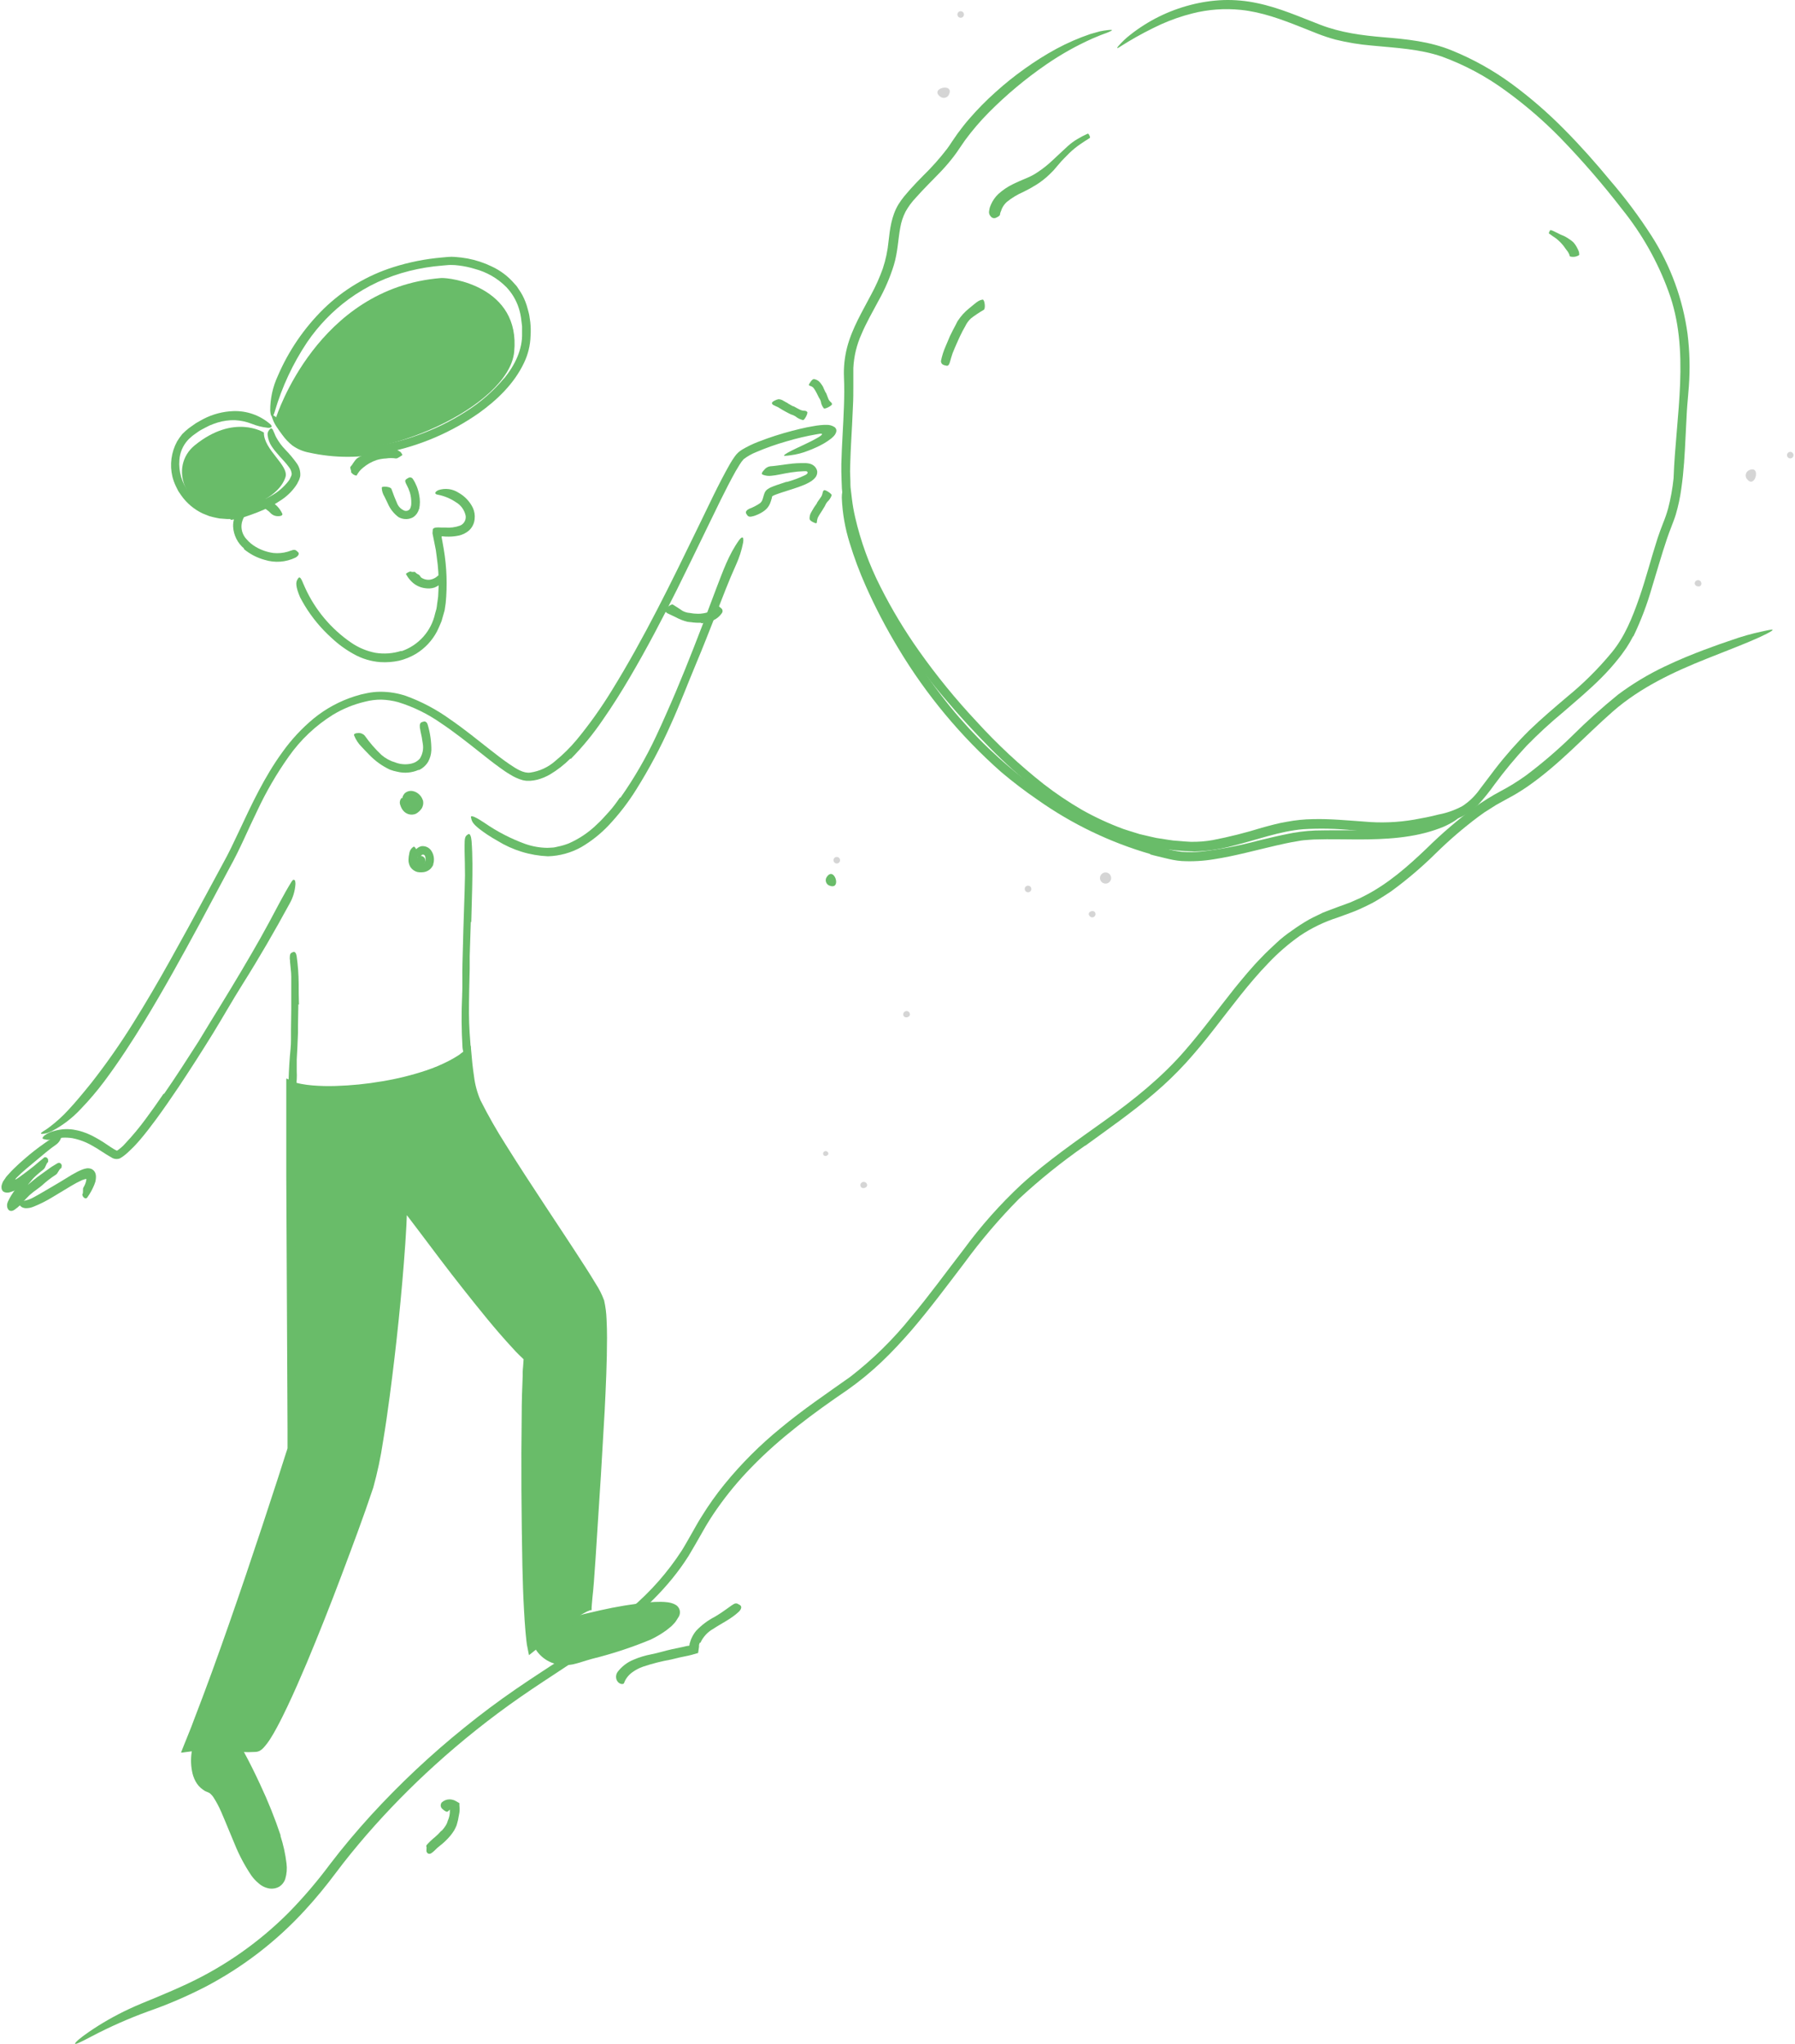 <svg width="389" height="443" viewBox="0 0 389 443" fill="none" xmlns="http://www.w3.org/2000/svg">
<path d="M208.249 2.433C208.438 2.449 208.612 2.539 208.734 2.683C208.856 2.828 208.915 3.015 208.899 3.203C208.883 3.391 208.793 3.566 208.649 3.688C208.504 3.809 208.318 3.869 208.129 3.853C208.036 3.845 207.945 3.819 207.862 3.776C207.779 3.733 207.705 3.674 207.645 3.603C207.584 3.531 207.539 3.448 207.51 3.359C207.482 3.27 207.471 3.176 207.479 3.083C207.487 2.99 207.513 2.899 207.556 2.816C207.599 2.733 207.658 2.659 207.73 2.599C207.801 2.538 207.884 2.493 207.973 2.464C208.062 2.436 208.156 2.425 208.249 2.433Z" fill="#D5D5D5"/>
<path d="M235.139 248.303C230.113 251.797 225.338 255.64 220.849 259.803C216.55 264.153 212.579 268.816 208.969 273.753C205.229 278.663 201.529 283.643 197.469 288.383C195.419 290.733 193.299 293.033 191.019 295.193C188.73 297.366 186.287 299.371 183.709 301.193C176.279 306.263 169.049 311.603 162.859 317.993C160.128 320.785 157.63 323.795 155.389 326.993C154.269 328.593 153.219 330.253 152.249 331.993C151.279 333.733 150.249 335.473 149.249 337.173C144.919 344.063 138.889 349.653 132.479 354.413C126.069 359.173 119.239 363.313 112.739 367.823C106.248 372.343 100.056 377.277 94.199 382.593C88.986 387.314 84.061 392.343 79.449 397.653C77.159 400.313 74.929 403.023 72.839 405.823C70.749 408.623 68.479 411.403 66.089 413.993C59.931 420.719 52.654 426.325 44.579 430.563C40.544 432.646 36.367 434.44 32.079 435.933C27.893 437.459 23.814 439.263 19.869 441.333C17.409 442.633 16.319 443.153 16.269 442.923C16.219 442.693 17.269 441.743 19.269 440.373C21.996 438.499 24.872 436.854 27.869 435.453C29.719 434.573 31.869 433.723 33.969 432.853C36.069 431.983 38.359 430.993 40.669 429.913C48.853 426.07 56.3 420.82 62.669 414.403C65.833 411.16 68.776 407.709 71.479 404.073C74.289 400.383 77.279 396.843 80.399 393.413C86.658 386.579 93.424 380.228 100.639 374.413C104.239 371.493 107.959 368.713 111.799 366.073C115.619 363.443 119.529 360.953 123.379 358.413C128.046 355.429 132.509 352.138 136.739 348.563C140.997 344.957 144.704 340.745 147.739 336.063C148.479 334.883 149.139 333.673 149.849 332.443C150.559 331.213 151.249 329.913 152.029 328.703C153.539 326.246 155.21 323.891 157.029 321.653C160.663 317.198 164.741 313.123 169.199 309.493C173.999 305.493 179.259 301.953 184.269 298.393C189.14 294.623 193.55 290.293 197.409 285.493C201.409 280.743 205.029 275.713 208.849 270.773C212.562 265.711 216.74 261.007 221.329 256.723C227.059 251.513 233.429 247.163 239.609 242.723C245.789 238.283 251.779 233.483 256.759 227.723C260.539 223.383 263.949 218.723 267.599 214.133C269.449 211.873 271.299 209.613 273.359 207.523C274.359 206.443 275.459 205.463 276.519 204.453C277.579 203.443 278.749 202.523 279.969 201.693C281.161 200.826 282.4 200.025 283.679 199.293C284.329 198.923 285.009 198.623 285.679 198.293L286.679 197.803L287.679 197.413L289.749 196.633L291.749 195.903C292.433 195.672 293.101 195.399 293.749 195.083C294.407 194.812 295.052 194.508 295.679 194.173C300.779 191.583 305.099 187.773 309.249 183.803C312.445 180.65 315.857 177.723 319.459 175.043C321.285 173.732 323.196 172.542 325.179 171.483C327.108 170.468 328.962 169.319 330.729 168.043C334.244 165.401 337.584 162.535 340.729 159.463C343.882 156.323 347.193 153.346 350.649 150.543C353.811 148.185 357.197 146.145 360.759 144.453C364.089 142.863 366.919 141.743 369.299 140.843C371.679 139.943 373.619 139.273 375.209 138.743C377.374 137.967 379.589 137.339 381.839 136.863C382.549 136.713 383.469 136.493 383.909 136.463C384.639 136.403 383.659 137.023 381.249 138.133C378.839 139.243 374.949 140.753 370.009 142.703C362.719 145.603 355.459 149.003 349.509 154.213C343.559 159.423 337.969 165.663 330.989 170.493C330.119 171.103 329.209 171.663 328.289 172.213L325.549 173.723L324.229 174.453C323.799 174.713 323.379 174.993 322.959 175.263L321.679 176.073L320.449 176.953C317.17 179.408 314.06 182.081 311.139 184.953C308.116 187.941 304.873 190.698 301.439 193.203C300.549 193.803 299.629 194.383 298.709 194.953C297.789 195.523 296.819 196.023 295.839 196.483C294.859 196.943 293.839 197.413 292.839 197.773L289.839 198.873C286.96 199.792 284.226 201.115 281.719 202.803C279.249 204.545 276.957 206.528 274.879 208.723C270.629 213.103 266.959 218.113 263.099 223.043C261.179 225.513 259.169 227.963 257.039 230.313C254.896 232.657 252.608 234.865 250.189 236.923C245.389 241.063 240.189 244.663 235.189 248.313L235.139 248.303Z" fill="#69BC69"/>
<path d="M90.189 173.943C90.189 174.593 89.929 175.113 89.599 175.113C89.269 175.113 88.009 174.593 88.009 173.943C88.009 173.293 89.279 172.763 89.599 172.763C89.919 172.763 90.189 173.293 90.189 173.943Z" fill="#69BC69"/>
<path d="M91.169 187.523C91.727 187.523 92.179 187.071 92.179 186.513C92.179 185.955 91.727 185.503 91.169 185.503C90.611 185.503 90.159 185.955 90.159 186.513C90.159 187.071 90.611 187.523 91.169 187.523Z" fill="#69BC69"/>
<path d="M52.919 118.903C52.214 118.319 51.636 117.596 51.223 116.779C50.81 115.961 50.571 115.067 50.519 114.153C50.489 113.472 50.595 112.793 50.829 112.153C51.256 111.118 51.901 110.187 52.719 109.423L53.309 108.893C53.541 108.697 53.792 108.526 54.059 108.383C54.594 108.101 55.185 107.941 55.789 107.913C56.809 107.891 57.815 108.158 58.689 108.683C59.786 109.271 60.661 110.202 61.179 111.333C61.319 111.683 60.869 111.863 60.319 111.873C59.757 111.899 59.206 111.709 58.779 111.343C57.499 109.933 55.779 109.223 54.419 110.263C53.421 110.997 52.713 112.059 52.419 113.263C52.282 113.898 52.301 114.556 52.476 115.182C52.65 115.807 52.974 116.381 53.419 116.853C53.988 117.517 54.664 118.082 55.419 118.523C56.602 119.218 57.91 119.67 59.269 119.853C60.298 119.954 61.336 119.859 62.329 119.573C62.549 119.523 62.739 119.423 62.949 119.363C63.709 119.103 63.949 119.083 64.359 119.453C64.449 119.543 64.549 119.613 64.629 119.703C64.889 119.993 64.699 120.483 64.029 120.853C61.95 121.85 59.572 122.025 57.369 121.343C55.695 120.889 54.139 120.077 52.809 118.963L52.919 118.903Z" fill="#69BC69"/>
<path d="M87.039 141.123C88.844 140.504 90.459 139.432 91.729 138.008C92.999 136.584 93.881 134.857 94.289 132.993L94.569 131.993C94.643 131.636 94.696 131.276 94.729 130.913C94.799 130.193 94.979 129.493 94.979 128.753C95.124 126.634 95.084 124.506 94.859 122.393C94.719 121.333 94.609 120.263 94.449 119.203L93.729 115.593L93.789 114.723C93.919 114.463 94.159 114.383 94.489 114.333C94.852 114.299 95.217 114.299 95.579 114.333H96.459C97.546 114.432 98.642 114.292 99.669 113.923C100.084 113.76 100.432 113.462 100.659 113.078C100.885 112.694 100.977 112.245 100.919 111.803C100.792 111.176 100.532 110.583 100.156 110.066C99.78 109.548 99.297 109.117 98.739 108.803C97.583 108.028 96.285 107.491 94.919 107.223C94.109 107.113 94.129 106.633 95.009 106.223C95.735 105.982 96.506 105.908 97.264 106.007C98.023 106.106 98.749 106.374 99.389 106.793C100.713 107.537 101.783 108.663 102.459 110.023C102.825 110.802 102.964 111.669 102.859 112.523C102.768 113.457 102.338 114.325 101.649 114.963C101.014 115.514 100.251 115.896 99.429 116.073C98.726 116.226 98.009 116.303 97.289 116.303C96.808 116.315 96.327 116.292 95.849 116.233H95.719C95.719 116.233 95.719 116.293 95.719 116.333V116.413C95.717 116.45 95.717 116.486 95.719 116.523L95.879 117.373L96.179 119.093C96.823 122.928 96.961 126.832 96.589 130.703L96.349 132.303L95.919 133.803L95.699 134.593L95.379 135.353C95.149 135.853 94.969 136.353 94.699 136.853C93.659 138.828 92.108 140.489 90.209 141.663C89.044 142.37 87.775 142.89 86.449 143.203C85.135 143.481 83.79 143.582 82.449 143.503C80.41 143.357 78.429 142.759 76.649 141.753C74.904 140.791 73.288 139.612 71.839 138.243C69.575 136.205 67.621 133.846 66.039 131.243C65.689 130.673 65.379 130.073 65.039 129.463C64.039 127.123 64.089 126.183 64.459 125.593C64.534 125.451 64.629 125.32 64.739 125.203C64.909 125.063 65.119 125.203 65.329 125.613C65.457 125.856 65.571 126.107 65.669 126.363C65.809 126.653 65.959 127.003 66.109 127.363C68.29 132.176 71.749 136.299 76.109 139.283C77.689 140.37 79.477 141.119 81.359 141.483C83.236 141.785 85.158 141.641 86.969 141.063L87.039 141.123Z" fill="#69BC69"/>
<path d="M109.259 82.003C111.579 79.143 113.259 75.783 113.139 72.123C113.139 71.663 113.139 71.203 113.139 70.743L112.979 69.393C112.884 68.496 112.697 67.611 112.419 66.753C111.871 65.051 110.944 63.496 109.709 62.203C107.831 60.316 105.484 58.963 102.909 58.283C101.777 57.932 100.616 57.685 99.439 57.543C98.866 57.465 98.288 57.425 97.709 57.423C97.149 57.423 96.509 57.513 95.909 57.553C93.481 57.742 91.073 58.133 88.709 58.723C86.347 59.318 84.044 60.128 81.829 61.143C79.621 62.175 77.518 63.417 75.549 64.853C72.041 67.429 68.998 70.585 66.549 74.183C63.468 78.799 61.108 83.857 59.549 89.183C59.299 90.003 59.109 90.333 58.929 90.263C58.749 90.193 58.599 89.743 58.559 88.963C58.553 86.391 59.109 83.848 60.189 81.513C62.515 76.073 65.877 71.138 70.089 66.983C74.348 62.82 79.523 59.714 85.199 57.913C88.64 56.82 92.192 56.112 95.789 55.803L97.139 55.683C97.618 55.643 98.1 55.643 98.579 55.683C99.505 55.745 100.426 55.859 101.339 56.023C103.158 56.371 104.923 56.956 106.589 57.763C108.461 58.634 110.125 59.896 111.469 61.463L111.989 62.043L112.419 62.693C112.714 63.114 112.984 63.551 113.229 64.003C113.706 64.915 114.078 65.878 114.339 66.873C114.459 67.373 114.629 67.873 114.709 68.363L114.919 69.803C115.028 70.799 115.048 71.803 114.979 72.803C114.922 74.851 114.428 76.862 113.529 78.703C111.369 83.223 107.699 86.703 103.799 89.513C97.775 93.73 90.941 96.648 83.729 98.083C78.204 99.313 72.475 99.313 66.949 98.083C65.647 97.838 64.414 97.309 63.339 96.533C62.535 95.889 61.822 95.138 61.219 94.303C60.729 93.663 60.379 93.143 60.089 92.713C59.667 92.134 59.33 91.498 59.089 90.823C58.997 90.599 58.924 90.369 58.869 90.133C58.869 89.843 59.219 89.943 59.919 90.453C60.925 91.267 61.828 92.201 62.609 93.233C63.301 94.127 64.152 94.887 65.119 95.473C65.599 95.731 66.105 95.936 66.629 96.083L68.399 96.503C70.818 96.987 73.283 97.205 75.749 97.153C80.821 97.004 85.835 96.038 90.599 94.293C94.18 93.016 97.605 91.338 100.809 89.293C104.013 87.308 106.877 84.819 109.289 81.923L109.259 82.003Z" fill="#69BC69"/>
<path d="M49.919 112.493C49.395 112.506 48.87 112.483 48.349 112.423C47.84 112.416 47.333 112.348 46.839 112.223C46.339 112.103 45.839 112.013 45.349 111.853L43.919 111.283C42.058 110.397 40.457 109.047 39.269 107.363L38.639 106.433L38.139 105.433C37.813 104.76 37.556 104.057 37.369 103.333C36.745 100.747 37.102 98.022 38.369 95.683C38.71 95.117 39.091 94.575 39.509 94.063C39.956 93.618 40.427 93.197 40.919 92.803L42.449 91.723C42.979 91.393 43.549 91.113 44.089 90.803C46.087 89.766 48.29 89.185 50.539 89.103C53.464 88.993 56.322 89.993 58.539 91.903C58.879 92.203 58.939 92.463 58.799 92.583C58.531 92.718 58.224 92.76 57.929 92.703C56.765 92.572 55.625 92.282 54.539 91.843C53.378 91.392 52.153 91.129 50.909 91.063C49.654 91.035 48.402 91.203 47.199 91.563C46.588 91.75 45.987 91.971 45.399 92.223C44.809 92.493 44.249 92.833 43.669 93.123C43.089 93.413 42.569 93.863 42.009 94.233C41.752 94.412 41.512 94.613 41.289 94.833C41.042 95.024 40.817 95.242 40.619 95.483C39.603 96.644 38.992 98.104 38.879 99.643C38.66 102.21 39.428 104.764 41.026 106.785C42.623 108.807 44.931 110.143 47.479 110.523C48.019 110.633 48.579 110.613 49.129 110.673C49.388 110.703 49.65 110.703 49.909 110.673C50.159 110.673 50.439 110.593 50.709 110.543C51.819 110.312 52.912 110.005 53.979 109.623C55.612 109.065 57.189 108.355 58.689 107.503C60.169 106.706 61.467 105.61 62.499 104.283C62.589 104.153 62.689 104.023 62.769 103.893L62.959 103.483C63.019 103.343 63.109 103.203 63.149 103.073C63.167 102.959 63.19 102.845 63.219 102.733C63.181 102.19 62.975 101.673 62.629 101.253C61.929 100.253 60.929 99.323 60.049 98.253C59.636 97.799 59.259 97.314 58.919 96.803C58.423 96.079 58.111 95.245 58.009 94.373C57.972 94.163 57.983 93.947 58.04 93.741C58.097 93.535 58.199 93.344 58.339 93.183C58.437 93.064 58.547 92.957 58.669 92.863C58.849 92.763 59.039 92.943 59.199 93.293C59.279 93.463 59.349 93.683 59.479 93.933L59.639 94.333C59.709 94.473 59.789 94.623 59.859 94.783C60.4 95.77 61.072 96.679 61.859 97.483C62.77 98.416 63.606 99.419 64.359 100.483C64.871 101.228 65.124 102.12 65.079 103.023C65.079 103.283 64.969 103.533 64.899 103.783C64.829 104.033 64.739 104.143 64.659 104.323C64.507 104.676 64.315 105.012 64.089 105.323C63.275 106.479 62.258 107.478 61.089 108.273C59.445 109.399 57.672 110.326 55.809 111.033C54.889 111.393 53.959 111.726 53.019 112.033C52.039 112.33 51.035 112.544 50.019 112.673L49.919 112.493Z" fill="#69BC69"/>
<path d="M59.859 90.403C59.859 90.403 68.749 62.403 95.539 60.263C97.539 60.103 112.829 62.073 111.429 76.263C110.269 88.093 82.789 100.463 67.599 97.343C63.219 96.423 61.699 94.243 59.859 90.403Z" fill="#69BC69"/>
<path d="M57.189 93.743C57.189 93.743 50.709 89.583 42.189 96.523C36.499 101.163 39.979 111.053 49.459 110.883C51.459 110.883 60.219 108.563 61.869 103.393C62.659 100.883 57.109 97.443 57.189 93.743Z" fill="#69BC69"/>
<path d="M123.609 164.403C122.281 165.732 120.793 166.891 119.179 167.853C118.323 168.349 117.405 168.728 116.449 168.983C115.944 169.108 115.429 169.189 114.909 169.223H114.119C113.83 169.197 113.542 169.15 113.259 169.083C112.302 168.809 111.389 168.398 110.549 167.863C109.729 167.383 108.989 166.863 108.249 166.323C106.779 165.263 105.379 164.143 103.989 163.043C101.199 160.833 98.439 158.643 95.529 156.703C92.701 154.72 89.58 153.191 86.279 152.173C85.101 151.855 83.889 151.674 82.669 151.633C81.454 151.622 80.244 151.773 79.069 152.083C76.641 152.659 74.317 153.607 72.179 154.893C68.392 157.247 65.12 160.342 62.559 163.993C59.947 167.682 57.671 171.597 55.759 175.693C53.759 179.763 52.019 184.023 49.759 188.063L43.299 200.153C39.439 207.283 35.499 214.443 31.299 221.333C28.589 225.753 25.769 230.123 22.619 234.333C21.046 236.438 19.343 238.442 17.519 240.333C15.703 242.298 13.562 243.936 11.189 245.173C10.799 245.343 10.459 245.483 10.189 245.583C9.939 245.644 9.685 245.691 9.429 245.723C9.029 245.773 8.849 245.723 8.859 245.643C8.869 245.563 9.049 245.383 9.379 245.173L9.969 244.813L10.709 244.283C12.172 243.183 13.531 241.951 14.769 240.603C16.329 238.943 18.039 236.873 19.869 234.603C23.097 230.473 26.101 226.174 28.869 221.723C31.659 217.273 34.309 212.723 36.869 208.133C39.429 203.543 41.979 198.903 44.489 194.233L48.269 187.233C49.559 184.933 50.659 182.573 51.799 180.153C54.499 174.403 57.269 168.413 61.189 163.023C63.134 160.293 65.426 157.829 68.009 155.693C70.634 153.559 73.636 151.938 76.859 150.913L78.189 150.523L79.549 150.223C80.481 150.032 81.428 149.931 82.379 149.923C84.261 149.916 86.132 150.213 87.919 150.803C91.362 152.052 94.613 153.775 97.579 155.923C100.579 157.983 103.359 160.243 106.169 162.453C107.569 163.553 108.979 164.653 110.429 165.633C111.879 166.613 113.429 167.633 114.889 167.443C116.945 167.152 118.867 166.254 120.409 164.863C122.08 163.492 123.617 161.965 124.999 160.303C127.779 156.925 130.318 153.356 132.599 149.623C139.599 138.303 145.469 126.233 151.249 114.323C153.519 109.693 155.629 105.063 158.169 100.583C158.499 100.023 158.839 99.473 159.239 98.923C159.447 98.626 159.685 98.351 159.949 98.103C160.213 97.865 160.498 97.651 160.799 97.463C161.927 96.788 163.111 96.212 164.339 95.743C166.737 94.809 169.188 94.018 171.679 93.373C172.779 93.083 173.869 92.823 174.969 92.593C175.529 92.48 176.089 92.38 176.649 92.293L177.099 92.223L177.779 92.143C178.224 92.094 178.672 92.074 179.119 92.083C179.728 92.057 180.329 92.221 180.839 92.553C181.055 92.704 181.202 92.934 181.249 93.193C181.271 93.427 181.226 93.663 181.119 93.873C180.839 94.653 179.549 95.503 178.639 96.053L178.289 96.253L178.039 96.383L177.579 96.633C177.269 96.783 176.979 96.923 176.699 97.043C176.139 97.296 175.629 97.506 175.169 97.673C173.928 98.174 172.627 98.51 171.299 98.673C170.892 98.735 170.481 98.775 170.069 98.793C169.619 98.793 170.169 98.353 171.529 97.673C172.209 97.323 173.099 96.923 174.149 96.423C174.669 96.183 175.229 95.913 175.819 95.613L176.719 95.133L177.179 94.873L177.409 94.743L177.529 94.663C177.682 94.573 177.826 94.469 177.959 94.353C178.039 94.263 178.229 94.143 178.099 94.013C177.948 93.977 177.79 93.977 177.639 94.013L177.019 94.113C174.78 94.5 172.566 95.021 170.389 95.673C168.187 96.3 166.026 97.064 163.919 97.963C162.94 98.349 162.018 98.867 161.179 99.503C160.847 99.862 160.552 100.254 160.299 100.673C159.999 101.143 159.709 101.673 159.419 102.133C157.159 106.193 155.129 110.533 153.029 114.833C150.929 119.133 148.849 123.483 146.679 127.833C143.469 134.243 140.139 140.623 136.479 146.833C134.649 149.943 132.729 153.013 130.649 155.993C128.593 159.027 126.267 161.868 123.699 164.483L123.609 164.403Z" fill="#69BC69"/>
<path d="M170.449 104.473C171.845 104.093 173.204 103.588 174.509 102.963L174.779 102.793L174.859 102.733C174.908 102.684 174.952 102.631 174.989 102.573C175.024 102.514 175.035 102.444 175.02 102.377C175.005 102.31 174.966 102.252 174.909 102.213C174.852 102.165 174.783 102.134 174.709 102.123H174.569H174.249C173.308 102.149 172.369 102.236 171.439 102.383C170.589 102.503 169.739 102.693 168.869 102.853C168.319 102.953 167.759 103.063 167.169 103.113C166.54 103.192 165.901 103.113 165.309 102.883C164.889 102.703 165.189 102.293 165.569 101.883C165.883 101.45 166.353 101.156 166.879 101.063C168.879 100.933 171.109 100.393 173.509 100.373C173.879 100.373 174.219 100.373 174.679 100.373C174.958 100.393 175.236 100.433 175.509 100.493C175.768 100.569 176.014 100.684 176.239 100.833C176.461 100.98 176.652 101.17 176.799 101.391C176.947 101.613 177.049 101.862 177.099 102.123C177.126 102.389 177.096 102.657 177.012 102.911C176.927 103.164 176.79 103.397 176.609 103.593C176.397 103.823 176.163 104.031 175.909 104.213C175.723 104.344 175.529 104.464 175.329 104.573C174.969 104.77 174.599 104.947 174.219 105.103C173.489 105.413 172.749 105.663 172.019 105.903L169.329 106.763L168.329 107.113L167.859 107.293L167.499 107.463C167.452 107.481 167.41 107.509 167.376 107.546C167.341 107.582 167.315 107.625 167.299 107.673V107.813L167.229 108.063C167.129 108.429 167.009 108.79 166.869 109.143C166.61 109.749 166.196 110.277 165.669 110.673C165.184 111.038 164.653 111.337 164.089 111.563C163.855 111.668 163.615 111.758 163.369 111.833C162.469 112.103 162.149 112.003 161.869 111.563C161.797 111.466 161.733 111.362 161.679 111.253C161.529 110.893 161.829 110.513 162.409 110.253C163.21 109.95 163.972 109.554 164.679 109.073C164.908 108.895 165.088 108.661 165.199 108.393C165.271 108.214 165.331 108.03 165.379 107.843L165.479 107.483L165.539 107.283C165.57 107.16 165.61 107.04 165.659 106.923C165.782 106.568 166.013 106.26 166.319 106.043C166.472 105.932 166.632 105.831 166.799 105.743L167.119 105.593C167.529 105.413 167.909 105.273 168.279 105.143L170.479 104.413L170.449 104.473Z" fill="#69BC69"/>
<path d="M134.429 172.933C137.399 168.716 139.993 164.245 142.179 159.573C142.999 157.873 143.749 156.133 144.519 154.403C147.239 148.303 149.699 142.063 152.109 135.803L155.259 127.443C156.639 123.903 157.879 120.243 160.199 117.023C160.979 116.023 161.199 116.503 161.049 117.573C160.736 119.214 160.229 120.812 159.539 122.333C157.959 125.793 156.609 129.423 155.189 133.023C153.769 136.623 152.359 140.263 150.839 143.873C149.029 148.193 147.309 152.763 145.319 157.133C143.172 161.971 140.682 166.649 137.869 171.133C136.133 173.919 134.123 176.525 131.869 178.913C130.137 180.737 128.158 182.309 125.989 183.583C123.77 184.826 121.282 185.513 118.739 185.583C114.865 185.416 111.099 184.259 107.799 182.223C107.069 181.803 106.359 181.393 105.659 180.923C103.059 179.173 102.399 178.403 102.179 177.623C102.123 177.447 102.079 177.266 102.049 177.083C102.049 176.593 103.229 177.153 105.049 178.373C107.776 180.258 110.733 181.783 113.849 182.913C115.378 183.445 116.981 183.729 118.599 183.753C118.989 183.753 119.379 183.703 119.779 183.693C120.179 183.683 120.559 183.543 120.949 183.473C121.741 183.312 122.518 183.081 123.269 182.783C125.538 181.786 127.608 180.387 129.379 178.653C130.309 177.813 131.139 176.843 131.999 175.903C132.859 174.963 133.619 173.903 134.349 172.843L134.429 172.933Z" fill="#69BC69"/>
<path d="M35.569 237.053C38.139 233.343 40.569 229.553 43.019 225.723L45.589 221.493C48.649 216.543 51.679 211.573 54.589 206.543C55.899 204.313 57.159 202.043 58.379 199.783C59.949 196.883 61.429 193.923 63.159 191.123C63.255 190.958 63.38 190.812 63.529 190.693C63.573 190.659 63.625 190.638 63.679 190.633V190.723H63.739C63.859 190.663 63.919 190.803 63.959 190.953C64.007 191.156 64.031 191.364 64.029 191.573C63.939 193.083 63.501 194.551 62.749 195.863C59.529 201.783 56.159 207.613 52.529 213.373C50.359 216.813 48.289 220.503 46.109 224.043C43.709 227.93 41.239 231.783 38.699 235.603C37.129 237.943 35.529 240.263 33.859 242.543C32.729 244.073 31.569 245.593 30.329 247.053C29.709 247.773 29.059 248.493 28.329 249.173C27.979 249.513 27.629 249.853 27.249 250.173C27.059 250.333 26.859 250.483 26.649 250.633C26.422 250.795 26.185 250.942 25.939 251.073C25.645 251.179 25.329 251.214 25.018 251.176C24.707 251.138 24.41 251.027 24.149 250.853C22.609 250.003 21.369 249.033 19.959 248.283C18.626 247.51 17.172 246.966 15.659 246.673C14.998 246.573 14.328 246.536 13.659 246.563C12.801 246.634 11.949 246.764 11.109 246.953C10.686 247.064 10.242 247.064 9.819 246.953C9.651 246.929 9.487 246.885 9.329 246.823C9.119 246.713 9.219 246.463 9.619 246.113C10.296 245.593 11.083 245.234 11.919 245.063C13.221 244.704 14.584 244.622 15.919 244.823C17.257 245.036 18.555 245.451 19.769 246.053C20.945 246.638 22.078 247.307 23.159 248.053C23.689 248.403 24.159 248.753 24.699 249.053C24.902 249.182 25.116 249.293 25.339 249.383L25.459 249.323L25.709 249.143C25.89 249.016 26.063 248.879 26.229 248.733C26.579 248.433 26.929 248.093 27.229 247.733C28.755 246.111 30.18 244.397 31.499 242.603C32.849 240.793 34.159 238.933 35.439 237.053H35.569Z" fill="#69BC69"/>
<path d="M128.219 348.923C124.479 349.393 117.929 354.923 115.219 356.923C114.329 354.153 113.709 305.513 114.699 293.923C106.599 286.553 89.119 262.193 86.919 259.923C87.179 269.463 83.099 312.573 79.769 322.473C75.769 334.353 59.479 378.223 55.419 378.593C50.999 378.993 47.339 377.593 40.419 378.593C49.629 356.113 62.959 313.673 62.959 313.673C62.959 313.673 62.619 269.673 62.449 234.623C67.599 237.623 92.769 235.483 101.449 227.673C101.809 232.413 102.449 236.233 103.339 238.303C107.479 247.603 128.339 276.993 130.019 281.523C132.689 288.663 126.919 339.133 128.219 348.923Z" fill="#69BC69"/>
<path d="M64.039 290.103L64.129 312.233V313.713C64.129 313.913 64.019 314.163 63.999 314.293L63.889 314.623L63.679 315.283L62.839 317.923L61.129 323.193L57.669 333.703C52.969 347.703 48.209 361.703 42.799 375.453L42.149 377.063L42.059 377.293L42.009 377.403V377.463H42.249H42.579C43.269 377.403 43.959 377.353 44.649 377.343C47.429 377.233 50.189 377.613 52.779 377.743C53.422 377.778 54.066 377.778 54.709 377.743H55.179C55.225 377.757 55.274 377.757 55.319 377.743C55.491 377.625 55.646 377.483 55.779 377.323C56.58 376.333 57.284 375.268 57.879 374.143C59.159 371.833 60.319 369.413 61.439 366.993C65.349 358.393 68.839 349.573 72.239 340.743C73.926 336.31 75.576 331.87 77.189 327.423L78.379 324.073L78.949 322.403L79.429 320.743C79.749 319.633 79.959 318.463 80.229 317.333L80.879 313.853C82.449 304.543 83.539 295.123 84.499 285.703C84.969 280.983 85.389 276.263 85.729 271.543C85.899 269.183 86.049 266.823 86.149 264.463L86.289 259.583C86.289 259.183 86.289 258.683 86.339 258.353L87.209 259.353C87.759 260.023 88.309 260.643 88.869 261.353L96.869 271.763C99.429 275.103 102.019 278.433 104.659 281.703C107.299 284.973 109.989 288.203 112.849 291.223C113.209 291.593 113.559 291.993 113.939 292.333L115.209 293.563L115.429 293.773C115.439 293.873 115.439 293.973 115.429 294.073V294.673L115.379 295.463C115.379 295.983 115.309 296.463 115.289 297.023C115.199 299.103 115.149 301.183 115.109 303.273C114.959 312.273 115.009 321.213 115.109 330.183L115.359 343.653L115.569 350.363L115.719 353.713L115.799 354.963C115.803 355.186 115.837 355.408 115.899 355.623L116.989 354.793L119.119 353.203C120.553 352.137 122.045 351.152 123.589 350.253C124.879 349.381 126.362 348.835 127.909 348.663C128.519 348.663 128.149 348.843 127.169 349.283C125.609 350.082 124.132 351.033 122.759 352.123C121.809 352.843 120.759 353.683 119.619 354.623L117.849 356.123L116.399 357.313C115.819 357.783 115.239 358.253 114.639 358.723C114.529 358.293 114.449 357.723 114.339 357.223C114.229 356.723 114.129 356.223 114.079 355.613C114.029 355.003 113.989 354.703 113.939 354.243L113.849 353.243C113.729 351.853 113.639 350.403 113.559 348.913C113.389 345.913 113.279 342.763 113.209 339.453C112.999 328.453 112.909 317.513 113.059 306.533C113.059 303.783 113.149 301.043 113.269 298.283C113.269 297.593 113.269 296.903 113.359 296.203L113.469 294.593L113.279 294.403L112.519 293.673C112.009 293.173 111.519 292.673 111.069 292.153C107.279 288.073 103.869 283.763 100.449 279.453C97.029 275.143 93.739 270.733 90.449 266.363L88.329 263.573L88.219 263.423C88.219 263.423 88.169 263.343 88.159 263.373V263.463L88.079 265.463C87.989 266.833 87.929 268.223 87.829 269.593C87.059 280.593 85.909 291.593 84.459 302.593C84.019 305.873 83.559 309.163 82.999 312.473C82.499 315.826 81.795 319.146 80.889 322.413C78.749 328.843 76.369 335.143 73.979 341.503C71.589 347.863 69.079 354.183 66.439 360.503C65.109 363.633 63.749 366.763 62.289 369.843C61.559 371.383 60.809 372.913 59.989 374.423C59.579 375.183 59.159 375.933 58.689 376.673C58.219 377.449 57.673 378.176 57.059 378.843C56.845 379.078 56.596 379.277 56.319 379.433C56.151 379.529 55.969 379.596 55.779 379.633C55.626 379.672 55.468 379.692 55.309 379.693C54.819 379.693 54.309 379.743 53.849 379.743C52.849 379.743 51.939 379.673 50.999 379.603C49.139 379.443 47.329 379.273 45.519 379.293C44.609 379.293 43.709 379.343 42.799 379.423C42.109 379.483 41.269 379.603 40.539 379.693L39.409 379.843H39.269C39.269 379.843 39.269 379.753 39.269 379.713L39.379 379.453L39.589 378.913L41.009 375.383C41.359 374.523 41.699 373.663 42.009 372.793C44.689 365.883 47.209 358.893 49.659 351.883C52.109 344.873 54.489 337.833 56.819 330.783L60.289 320.193L61.989 314.883L62.209 314.223L62.309 313.893C62.319 313.843 62.319 313.793 62.309 313.743V309.593C62.216 291.293 62.126 272.996 62.039 254.703V244.703V239.703V234.103C62.039 233.953 62.039 233.763 62.089 233.733C62.659 234.023 63.299 234.323 63.909 234.563L64.359 234.703L64.669 234.783L65.269 234.913C66.082 235.069 66.904 235.179 67.729 235.243C69.392 235.377 71.062 235.418 72.729 235.363C76.082 235.264 79.423 234.93 82.729 234.363C86.039 233.825 89.3 233.019 92.479 231.953C94.053 231.42 95.587 230.775 97.069 230.023C97.804 229.656 98.519 229.249 99.209 228.803L99.489 228.623L99.849 228.343L100.579 227.793C101.069 227.423 101.529 227.013 102.009 226.623C102.129 227.893 102.239 229.163 102.359 230.433C102.459 231.363 102.579 232.293 102.719 233.213C102.931 235.026 103.406 236.798 104.129 238.473C105.799 241.784 107.634 245.008 109.629 248.133C115.279 257.193 121.269 265.913 126.979 274.803C127.699 275.913 128.389 277.043 129.079 278.183C129.836 279.334 130.457 280.569 130.929 281.863C131.226 283.198 131.4 284.557 131.449 285.923C131.519 287.263 131.549 288.593 131.549 289.923C131.549 295.223 131.299 300.493 131.039 305.783C130.769 310.433 130.499 314.973 130.229 319.663C129.099 337.023 128.819 342.513 128.389 346.233C128.289 347.083 128.239 348.233 128.189 348.703C128.109 349.573 127.669 348.213 127.519 345.033C127.369 341.853 127.459 336.873 127.789 330.503C128.276 321.616 128.773 312.616 129.279 303.503C129.489 298.963 129.679 294.393 129.669 289.833C129.707 287.597 129.579 285.361 129.289 283.143C129.121 282.131 128.739 281.166 128.169 280.313C127.629 279.313 127.009 278.363 126.419 277.383C121.489 269.593 116.219 261.873 111.159 253.963C108.639 249.963 106.159 246.033 103.799 241.843C103.209 240.843 102.699 239.723 102.159 238.563C101.711 237.384 101.376 236.165 101.159 234.923C100.729 232.773 100.399 229.103 100.499 230.153C100.399 230.213 100.909 229.903 99.449 230.823C98.416 231.42 97.351 231.961 96.259 232.443C90.927 234.626 85.316 236.053 79.589 236.683C76.74 237.047 73.871 237.231 70.999 237.233C69.54 237.236 68.081 237.159 66.629 237.003C65.879 236.922 65.135 236.798 64.399 236.633C64.239 236.633 63.969 236.523 63.889 236.513C63.989 254.333 64.089 272.213 64.179 290.063L64.039 290.103Z" fill="#69BC69"/>
<path d="M64.659 217.693L64.579 222.193C64.579 222.743 64.579 223.293 64.579 223.833C64.519 225.763 64.409 227.693 64.309 229.623C64.309 230.473 64.309 231.333 64.309 232.183C64.371 233.279 64.317 234.378 64.149 235.463C64.009 236.133 62.499 235.183 62.549 233.943C62.619 231.743 62.739 229.543 62.969 227.313C63.109 225.983 63.039 224.593 63.059 223.223L63.119 218.703V215.923C63.119 214.523 63.119 213.113 63.119 211.713C63.119 210.633 62.939 209.573 62.859 208.503C62.859 208.263 62.859 208.033 62.799 207.793C62.799 206.913 62.869 206.623 63.299 206.433C63.391 206.383 63.489 206.343 63.589 206.313C63.919 206.223 64.189 206.583 64.289 207.223C64.564 209.191 64.712 211.176 64.729 213.163C64.729 214.663 64.729 216.163 64.789 217.693H64.659Z" fill="#69BC69"/>
<path d="M102.029 199.803L101.789 207.273V210.003C101.709 213.203 101.629 216.413 101.629 219.613C101.629 221.033 101.699 222.463 101.779 223.863C101.889 225.673 102.099 227.473 102.059 229.293C102.059 230.423 100.389 229.113 100.229 227.003C100.003 223.277 99.976 219.542 100.149 215.813C100.259 213.573 100.149 211.243 100.219 208.953L100.419 201.403L100.569 196.763C100.639 194.423 100.739 192.063 100.769 189.763C100.769 187.953 100.719 186.183 100.679 184.393C100.679 184.003 100.679 183.613 100.679 183.223C100.679 181.753 100.779 181.293 101.219 180.973C101.307 180.894 101.404 180.827 101.509 180.773C101.839 180.623 102.109 181.223 102.199 182.313C102.439 185.523 102.399 188.893 102.329 192.313C102.269 194.823 102.199 197.313 102.129 199.853L102.029 199.803Z" fill="#69BC69"/>
<path d="M42.369 378.803C42.189 379.993 41.219 386.453 45.369 387.893C48.739 389.043 53.209 409.053 59.099 408.323C66.359 407.433 50.999 378.803 50.999 378.803H42.369Z" fill="#69BC69"/>
<path d="M60.769 397.853C61.405 399.805 61.847 401.815 62.089 403.853C62.237 404.983 62.145 406.131 61.819 407.223C61.593 407.911 61.137 408.5 60.529 408.893C59.922 409.237 59.223 409.384 58.529 409.313C57.624 409.193 56.774 408.807 56.089 408.203C55.476 407.7 54.931 407.118 54.469 406.473C53.023 404.323 51.806 402.027 50.839 399.623C49.839 397.283 48.919 394.933 47.909 392.623C47.477 391.622 46.969 390.656 46.389 389.733C46.145 389.318 45.831 388.949 45.459 388.643C45.379 388.563 45.319 388.573 45.259 388.523L44.839 388.343L44.399 388.153L43.989 387.873C43.647 387.638 43.335 387.363 43.059 387.053C42.794 386.745 42.563 386.41 42.369 386.053C41.998 385.355 41.741 384.602 41.609 383.823C41.329 382.339 41.329 380.817 41.609 379.333C41.799 378.433 42.249 378.653 42.609 379.443C43.07 380.585 43.367 381.787 43.489 383.013C43.566 384.172 44.043 385.268 44.839 386.113C44.933 386.194 45.033 386.268 45.139 386.333C45.232 386.417 45.341 386.482 45.459 386.523L45.809 386.693C46.11 386.806 46.391 386.969 46.639 387.173C47.3 387.767 47.849 388.475 48.259 389.263C49.6 391.921 50.776 394.66 51.779 397.463C52.419 399.104 53.147 400.71 53.959 402.273C54.72 403.808 55.697 405.225 56.859 406.483C58.069 407.773 59.859 407.973 60.159 406.363C60.336 405.487 60.356 404.586 60.219 403.703C60.097 402.753 59.917 401.811 59.679 400.883C59.083 398.551 58.338 396.26 57.449 394.023C56.129 390.613 54.639 387.223 53.019 383.963C52.389 382.693 51.729 381.453 51.019 380.233L50.779 379.803L50.639 379.583C50.639 379.583 50.639 379.503 50.569 379.493H50.449H50.189L48.079 379.563L46.239 379.623C43.919 379.623 43.239 379.533 42.689 379.033C42.572 378.927 42.461 378.814 42.359 378.693C42.139 378.303 43.079 377.983 44.779 377.873C46.029 377.793 47.309 377.723 48.589 377.673H49.589H50.829C51.139 377.673 51.459 377.673 51.759 377.673L52.209 378.493L52.799 379.583C54.059 381.903 55.249 384.293 56.369 386.723C58.069 390.326 59.555 394.026 60.819 397.803L60.769 397.853Z" fill="#69BC69"/>
<path d="M116.129 356.163C116.95 357.788 118.344 359.05 120.041 359.706C121.739 360.361 123.62 360.364 125.319 359.713C131.849 357.613 143.639 354.873 146.169 350.033C148.699 345.193 123.169 351.933 123.169 351.933L116.129 356.163Z" fill="#69BC69"/>
<path d="M140.559 347.273C141.429 347.203 142.319 347.153 143.229 347.163C143.697 347.169 144.164 347.199 144.629 347.253C144.896 347.286 145.159 347.336 145.419 347.403C145.77 347.492 146.107 347.63 146.419 347.813C146.733 347.994 146.987 348.262 147.151 348.586C147.314 348.909 147.38 349.273 147.339 349.633C147.3 349.976 147.173 350.304 146.969 350.583L146.489 351.343C146.349 351.558 146.184 351.755 145.999 351.933L145.499 352.453L144.409 353.333C143.348 354.099 142.22 354.769 141.039 355.333C136.937 357.038 132.712 358.429 128.399 359.493C127.459 359.753 126.529 360.033 125.609 360.333C125.129 360.463 124.609 360.623 124.119 360.723C123.601 360.821 123.076 360.875 122.549 360.883C121.166 360.919 119.799 360.573 118.599 359.883C117.411 359.195 116.441 358.186 115.799 356.973C115.599 356.603 115.639 356.353 115.799 356.283C116.088 356.248 116.381 356.3 116.639 356.433C117.58 356.839 118.478 357.338 119.319 357.923C120.173 358.521 121.178 358.868 122.219 358.923C122.479 358.923 122.749 358.923 123.009 358.923L123.819 358.833C124.369 358.703 124.869 358.593 125.519 358.393C127.989 357.673 130.449 357.063 132.899 356.393C135.866 355.61 138.734 354.493 141.449 353.063C142.171 352.679 142.863 352.242 143.519 351.753C143.836 351.521 144.134 351.263 144.409 350.983C144.669 350.744 144.904 350.48 145.109 350.193L145.349 349.843C145.394 349.768 145.415 349.68 145.409 349.593C145.409 349.403 145.229 349.293 145.069 349.243C144.743 349.148 144.408 349.091 144.069 349.073C143.669 349.073 143.259 349.023 142.839 349.023C140.757 349.087 138.683 349.295 136.629 349.643C133.479 350.143 130.329 350.763 127.239 351.513C126.049 351.803 124.869 352.133 123.699 352.513C123.463 352.554 123.242 352.658 123.059 352.813L122.289 353.313L120.759 354.313L119.409 355.193C117.699 356.253 117.089 356.473 116.459 356.273C116.315 356.237 116.174 356.187 116.039 356.123C115.679 355.893 116.219 355.203 117.419 354.343C118.309 353.713 119.229 353.083 120.159 352.463L121.569 351.533L122.289 351.073L122.609 350.873L122.989 350.763L123.399 350.653C125.609 350.033 127.869 349.483 130.149 348.983C133.557 348.217 137.006 347.646 140.479 347.273H140.559Z" fill="#69BC69"/>
<path d="M13.359 246.113C13.244 246.839 12.867 247.497 12.299 247.963C10.679 249.083 9.149 250.413 7.609 251.703C6.289 252.813 4.929 253.893 3.719 255.113L3.469 255.373C3.437 255.405 3.41 255.442 3.389 255.483C3.329 255.533 3.309 255.703 3.389 255.633C3.471 255.6 3.549 255.556 3.619 255.503L4.299 255.033L5.199 254.373C5.899 253.843 6.619 253.323 7.309 252.753C7.999 252.183 8.599 251.653 9.309 251.093C9.407 250.978 9.526 250.883 9.659 250.813C9.758 250.794 9.861 250.798 9.958 250.826C10.055 250.853 10.145 250.902 10.219 250.97C10.294 251.038 10.352 251.123 10.388 251.217C10.425 251.311 10.439 251.413 10.429 251.513C10.429 251.623 10.429 251.773 10.429 251.823C9.919 252.243 9.919 253.093 9.349 253.503C8.349 254.283 7.349 255.223 6.349 256.063C5.938 256.403 5.504 256.714 5.049 256.993L4.449 257.353L3.639 257.803C3.185 258.046 2.706 258.237 2.209 258.373C1.808 258.515 1.37 258.515 0.969 258.373C0.8 258.323 0.652 258.217 0.549 258.073C0.435 257.921 0.363 257.742 0.339 257.553C0.315 257.361 0.315 257.166 0.339 256.973C0.396 256.741 0.469 256.514 0.559 256.293L0.629 256.123L0.769 255.903L1.069 255.473L1.359 255.033L1.729 254.623L2.459 253.823L2.989 253.293C3.709 252.583 4.479 251.873 5.269 251.203C6.681 249.962 8.164 248.803 9.709 247.733C10.442 247.184 11.234 246.718 12.069 246.343C12.242 246.287 12.42 246.243 12.599 246.213L13.359 246.113Z" fill="#69BC69"/>
<path d="M10.149 251.553C9.991 252.187 9.667 252.767 9.209 253.233C7.839 254.59 6.572 256.047 5.419 257.593C4.919 258.253 4.419 258.913 3.959 259.593C3.739 259.933 3.509 260.283 3.339 260.593C3.211 260.815 3.117 261.054 3.059 261.303C2.935 261.32 2.814 261.353 2.699 261.403C2.642 261.422 2.588 261.449 2.539 261.483L2.479 261.543C2.478 261.347 2.419 261.156 2.309 260.993C2.309 260.913 2.459 260.883 2.519 260.733C2.708 260.444 2.918 260.17 3.149 259.913C3.619 259.363 4.149 258.793 4.619 258.243C5.089 257.693 5.619 257.143 6.229 256.633C6.839 256.123 7.409 255.633 7.989 255.183C8.569 254.733 9.409 254.183 10.139 253.623C10.832 253.097 11.561 252.619 12.319 252.193C12.45 252.107 12.596 252.046 12.749 252.013C12.851 252.015 12.951 252.041 13.041 252.089C13.131 252.138 13.208 252.207 13.266 252.291C13.324 252.375 13.361 252.472 13.373 252.573C13.386 252.674 13.374 252.777 13.339 252.873C13.339 252.983 13.339 253.133 13.259 253.163C12.689 253.463 12.609 254.323 12.039 254.633C11.008 255.296 10.037 256.049 9.139 256.883C8.759 257.203 8.359 257.503 7.989 257.773C7.486 258.124 7.002 258.501 6.539 258.903C6.209 259.183 5.389 260.043 4.269 261.283C3.902 261.617 3.515 261.928 3.109 262.213C3.009 262.279 2.902 262.332 2.789 262.373C2.561 262.46 2.308 262.46 2.079 262.373C1.954 262.304 1.845 262.208 1.759 262.093C1.759 262.013 1.669 261.933 1.629 261.853C1.593 261.746 1.566 261.635 1.549 261.523C1.525 261.327 1.525 261.129 1.549 260.933C1.584 260.78 1.631 260.629 1.689 260.483C2.128 259.53 2.675 258.631 3.319 257.803C4.391 256.302 5.596 254.899 6.919 253.613C7.544 252.98 8.238 252.419 8.989 251.943C9.358 251.765 9.748 251.634 10.149 251.553Z" fill="#69BC69"/>
<path d="M4.159 259.893C4.413 260.118 4.725 260.267 5.059 260.323C5.259 260.323 5.299 260.193 5.399 260.213C6.068 260.065 6.712 259.819 7.309 259.483C7.999 259.123 8.689 258.713 9.389 258.303C10.579 257.583 11.819 256.913 13.029 256.163C13.839 255.663 14.659 255.163 15.499 254.653L16.799 253.933L17.509 253.603L17.899 253.453C18.097 253.376 18.301 253.316 18.509 253.273C18.956 253.145 19.433 253.177 19.859 253.363C20.061 253.462 20.24 253.602 20.384 253.775C20.529 253.947 20.636 254.147 20.699 254.363C20.792 254.688 20.819 255.028 20.779 255.363C20.775 255.532 20.751 255.7 20.709 255.863C20.709 256.023 20.659 256.103 20.629 256.213C20.506 256.611 20.353 256.999 20.169 257.373C19.846 258.072 19.461 258.742 19.019 259.373C18.962 259.486 18.88 259.586 18.779 259.663C18.479 259.833 18.059 259.563 17.909 259.153C17.909 259.063 17.799 258.933 17.829 258.883C18.149 258.453 17.829 257.733 18.109 257.313C18.355 256.914 18.538 256.479 18.649 256.023L18.709 255.703C18.709 255.593 18.709 255.493 18.709 255.513C18.687 255.505 18.662 255.505 18.639 255.513L18.369 255.573C18.169 255.628 17.972 255.695 17.779 255.773C16.96 256.142 16.165 256.563 15.399 257.033L11.399 259.443C10.084 260.253 8.703 260.949 7.269 261.523C6.714 261.761 6.113 261.874 5.509 261.853C5.271 261.832 5.038 261.771 4.819 261.673C4.639 261.563 4.529 261.473 4.499 261.453C4.404 261.367 4.327 261.262 4.274 261.145C4.22 261.028 4.192 260.902 4.189 260.773C4.127 260.484 4.117 260.186 4.159 259.893Z" fill="#69BC69"/>
<path d="M90.719 166.853C89.263 167.498 87.634 167.639 86.089 167.253C85.554 167.152 85.029 167.005 84.519 166.813C82.854 166.035 81.345 164.957 80.069 163.633C79.509 163.063 78.949 162.493 78.419 161.913C77.682 161.192 77.106 160.323 76.729 159.363C76.629 159.043 77.079 158.873 77.619 158.873C77.885 158.85 78.153 158.89 78.402 158.989C78.65 159.088 78.872 159.243 79.049 159.443C80.118 160.959 81.338 162.363 82.689 163.633C83.563 164.38 84.586 164.932 85.689 165.253C86.81 165.679 88.032 165.759 89.199 165.483C89.883 165.324 90.502 164.958 90.969 164.433C91.583 163.479 91.818 162.331 91.629 161.213C91.506 160.265 91.332 159.323 91.109 158.393C91.109 158.173 91.019 157.963 90.989 157.733C90.909 156.903 91.069 156.593 91.569 156.453C91.689 156.453 91.799 156.383 91.919 156.363C92.309 156.363 92.599 156.643 92.719 157.163C93.236 158.926 93.493 160.756 93.479 162.593C93.446 163.461 93.213 164.31 92.799 165.073C92.328 165.865 91.632 166.498 90.799 166.893L90.719 166.853Z" fill="#69BC69"/>
<path d="M91.649 173.413C91.774 173.883 91.746 174.38 91.569 174.833C91.495 175.055 91.376 175.259 91.219 175.433C91.091 175.6 90.947 175.754 90.789 175.893C90.582 176.091 90.346 176.256 90.089 176.383C89.589 176.586 89.035 176.611 88.519 176.453C88.044 176.299 87.626 176.007 87.319 175.613C87.068 175.279 86.879 174.903 86.759 174.503C86.651 174.249 86.617 173.969 86.661 173.697C86.706 173.424 86.826 173.17 87.009 172.963C87.129 172.843 87.529 173.133 87.909 173.423C88.289 173.713 88.689 173.943 88.699 173.983C88.669 174.222 88.707 174.465 88.809 174.683C88.939 174.883 89.159 174.793 89.369 174.683C89.579 174.573 89.839 174.383 89.889 174.143C89.904 173.977 89.854 173.812 89.749 173.683C89.579 173.433 89.159 173.243 89.039 173.313L89.169 173.563L89.249 173.703C89.349 173.923 89.249 174.013 88.779 174.233L88.469 174.383C88.332 174.469 88.17 174.505 88.01 174.485C87.849 174.465 87.701 174.39 87.589 174.273C87.529 174.173 87.459 174.083 87.409 173.983C87.358 173.856 87.315 173.725 87.279 173.593C87.195 173.265 87.195 172.921 87.279 172.593C87.382 172.36 87.521 172.144 87.689 171.953C87.939 171.718 88.245 171.552 88.578 171.47C88.91 171.387 89.259 171.392 89.589 171.483C90.038 171.593 90.452 171.817 90.789 172.133C91.16 172.459 91.439 172.876 91.599 173.343L91.649 173.413Z" fill="#69BC69"/>
<path d="M93.919 187.363C93.812 187.609 93.674 187.841 93.509 188.053C93.341 188.275 93.135 188.464 92.899 188.613C92.466 188.892 91.964 189.044 91.449 189.053C91.115 189.079 90.778 189.059 90.449 188.993C89.836 188.831 89.302 188.45 88.949 187.923C88.65 187.434 88.503 186.866 88.529 186.293C88.54 185.845 88.597 185.399 88.699 184.963C88.736 184.665 88.84 184.378 89.002 184.126C89.165 183.873 89.383 183.66 89.639 183.503C89.829 183.413 90.089 183.833 90.319 184.253C90.549 184.673 90.829 185.053 90.769 185.163C90.512 185.654 90.356 186.191 90.309 186.743C90.309 187.043 90.589 187.173 90.979 187.223C91.152 187.269 91.333 187.272 91.508 187.232C91.682 187.192 91.844 187.11 91.979 186.993C92.137 186.774 92.225 186.513 92.229 186.243C92.229 185.773 92.139 185.353 91.819 185.243C91.499 185.133 91.309 185.343 91.209 185.543C91.19 185.592 91.167 185.639 91.139 185.683C90.969 185.933 90.809 185.903 90.369 185.683L90.069 185.513C89.991 185.479 89.92 185.429 89.862 185.366C89.803 185.304 89.757 185.231 89.728 185.151C89.698 185.07 89.684 184.985 89.688 184.9C89.692 184.814 89.713 184.73 89.749 184.653C89.799 184.523 89.862 184.399 89.939 184.283L90.339 183.913C90.62 183.653 90.965 183.473 91.339 183.393C91.754 183.344 92.174 183.411 92.552 183.588C92.93 183.765 93.251 184.044 93.479 184.393C93.768 184.831 93.953 185.329 94.019 185.849C94.085 186.369 94.03 186.897 93.859 187.393L93.919 187.363Z" fill="#69BC69"/>
<path d="M151.639 356.043L151.489 356.493C151.485 356.536 151.485 356.58 151.489 356.623V356.893L151.409 357.443L151.329 357.993C151.328 358.082 151.311 358.17 151.279 358.253L150.999 358.333L149.889 358.653C149.449 358.773 149.319 358.793 149.099 358.843L148.469 358.973L147.229 359.233C146.629 359.363 146.049 359.543 145.459 359.663C143.38 360.031 141.331 360.552 139.329 361.223C138.481 361.524 137.683 361.948 136.959 362.483C136.539 362.796 136.168 363.17 135.859 363.593C135.595 363.953 135.386 364.351 135.239 364.773C135.149 365.023 134.589 365.093 134.079 364.693C133.778 364.44 133.582 364.083 133.529 363.693C133.457 363.231 133.564 362.759 133.829 362.373C134.73 361.177 135.94 360.251 137.329 359.693C138.544 359.175 139.812 358.79 141.109 358.543C142.619 358.253 144.109 357.763 145.629 357.433L148.099 356.913L148.699 356.773L148.979 356.713H149.109L149.389 356.653L149.439 356.353C149.439 356.273 149.439 356.273 149.489 356.123L149.619 355.703C149.698 355.415 149.809 355.137 149.949 354.873C150.196 354.347 150.512 353.856 150.889 353.413C152.044 352.195 153.397 351.181 154.889 350.413C155.949 349.783 156.949 349.113 157.889 348.413L158.499 347.973C159.269 347.443 159.549 347.373 160.069 347.703C160.189 347.783 160.319 347.843 160.429 347.923C160.779 348.203 160.679 348.753 160.109 349.313C158.399 350.913 156.299 351.853 154.579 353.013C153.358 353.693 152.385 354.744 151.799 356.013L151.639 356.043Z" fill="#69BC69"/>
<path d="M353.919 137.903C353.479 138.757 352.995 139.588 352.469 140.393C351.919 141.163 351.389 141.953 350.789 142.683C349.625 144.154 348.376 145.557 347.049 146.883C344.419 149.533 341.589 151.883 338.819 154.293C336.023 156.602 333.353 159.059 330.819 161.653C328.357 164.3 326.046 167.085 323.899 169.993C322.81 171.53 321.627 173 320.359 174.393C318.957 175.827 317.247 176.925 315.359 177.603C313.58 178.244 311.755 178.749 309.899 179.113C308.069 179.483 306.279 179.833 304.379 180.063C300.664 180.379 296.927 180.339 293.219 179.943C289.631 179.573 286.02 179.496 282.419 179.713C277.279 180.143 272.269 182.063 267.019 183.353C264.358 184.063 261.623 184.463 258.869 184.543C256.132 184.488 253.403 184.213 250.709 183.723C245.99 182.823 241.414 181.286 237.109 179.153C232.836 177.017 228.791 174.451 225.039 171.493C221.31 168.559 217.773 165.389 214.449 162.003C211.119 158.633 207.919 155.163 204.869 151.533C198.713 144.318 193.411 136.416 189.069 127.983C186.938 123.726 185.236 119.268 183.989 114.673C183.639 113.533 183.429 112.353 183.189 111.183C183.089 110.593 182.939 110.013 182.859 109.423L182.649 107.643C182.579 107.043 182.489 106.453 182.449 105.863L182.379 104.063L182.329 102.263V100.493C182.439 96.293 182.759 92.123 182.899 87.963C182.969 85.883 182.989 83.803 182.899 81.733C182.808 79.575 183.034 77.415 183.569 75.323C184.659 71.123 186.909 67.463 188.809 63.813C189.785 62.017 190.621 60.148 191.309 58.223C191.948 56.303 192.368 54.317 192.559 52.303C192.849 49.703 193.189 46.803 194.699 44.303C195.071 43.704 195.482 43.129 195.929 42.583C196.359 42.053 196.799 41.583 197.249 41.043C198.159 40.043 199.089 39.043 200.029 38.113C201.912 36.282 203.66 34.317 205.259 32.233C205.649 31.713 205.999 31.173 206.359 30.623L207.519 28.943C208.329 27.853 209.149 26.773 210.049 25.753C211.815 23.708 213.712 21.78 215.729 19.983C217.727 18.173 219.831 16.483 222.029 14.923C224.218 13.347 226.503 11.908 228.869 10.613C231.251 9.328 233.737 8.244 236.299 7.373L238.409 6.783C239.009 6.653 239.509 6.593 239.899 6.543C240.669 6.443 241.019 6.463 240.989 6.543C240.959 6.623 240.549 6.853 239.819 7.133C239.459 7.283 239.009 7.403 238.499 7.623L236.769 8.343C233.271 9.903 229.924 11.781 226.769 13.953C222.285 17.035 218.1 20.53 214.269 24.393C212.416 26.266 210.701 28.271 209.139 30.393L208.019 32.023C207.629 32.623 207.219 33.203 206.789 33.773C205.939 34.893 205.032 35.968 204.069 36.993C202.169 38.993 200.209 40.873 198.459 42.863C197.6 43.767 196.857 44.775 196.249 45.863C195.691 46.954 195.303 48.124 195.099 49.333C194.629 51.813 194.559 54.703 193.699 57.483C192.863 60.174 191.744 62.769 190.359 65.223C189.069 67.653 187.719 69.973 186.709 72.383C185.652 74.721 185.047 77.239 184.929 79.803C184.929 81.013 184.929 82.473 184.929 83.803C184.929 85.133 184.929 86.563 184.849 87.933C184.749 90.683 184.579 93.403 184.439 96.113C184.369 97.473 184.309 98.823 184.269 100.173L184.219 102.173L184.289 104.173C184.289 104.833 184.289 105.503 184.389 106.173L184.629 108.173C184.789 109.491 185.02 110.8 185.319 112.093C186.525 117.332 188.369 122.403 190.809 127.193C193.247 132.033 196.045 136.682 199.179 141.103C202.969 146.467 207.126 151.563 211.619 156.353C216.094 161.276 220.967 165.822 226.189 169.943C228.817 171.976 231.577 173.834 234.449 175.503C237.333 177.128 240.343 178.52 243.449 179.663C244.229 179.933 245.019 180.163 245.809 180.413L246.999 180.783L248.199 181.063C249.009 181.243 249.809 181.453 250.619 181.613L253.059 181.993C253.873 182.133 254.695 182.223 255.519 182.263C256.339 182.323 257.169 182.423 257.979 182.443C259.597 182.479 261.215 182.355 262.809 182.073C266.396 181.379 269.941 180.488 273.429 179.403C275.219 178.913 277.029 178.403 278.879 178.103C280.739 177.75 282.626 177.559 284.519 177.533C288.279 177.433 291.989 177.813 295.639 178.063C299.245 178.395 302.88 178.254 306.449 177.643C308.249 177.323 310.049 176.983 311.789 176.523C313.583 176.184 315.313 175.57 316.919 174.703C318.382 173.745 319.65 172.521 320.659 171.093L323.999 166.683C326.274 163.732 328.743 160.936 331.389 158.313C334.069 155.723 336.919 153.313 339.699 150.953C343.178 148.105 346.373 144.927 349.239 141.463C352.089 138.033 353.749 133.863 355.239 129.593C356.729 125.323 357.829 120.933 359.239 116.593C359.609 115.513 359.989 114.433 360.419 113.363C360.839 112.338 361.199 111.289 361.499 110.223C362.063 108.06 362.461 105.857 362.689 103.633C363.159 90.093 366.379 75.933 361.529 63.003C359.183 56.61 355.805 50.644 351.529 45.343C347.364 39.948 342.9 34.79 338.159 29.893C334.479 26.13 330.485 22.687 326.219 19.603C322.029 16.542 317.431 14.082 312.559 12.293C307.709 10.603 302.489 10.383 297.269 9.873C294.619 9.65 291.991 9.218 289.409 8.583C288.115 8.229 286.84 7.809 285.589 7.323L281.919 5.863C277.649 4.173 273.449 2.613 268.919 2.143C265.408 1.78 261.861 2.037 258.439 2.903C256.097 3.49 253.811 4.283 251.609 5.273C249.177 6.394 246.807 7.646 244.509 9.023C243.779 9.443 242.859 10.073 242.409 10.323C241.959 10.573 242.059 10.323 242.469 9.873C243.21 9.027 244.031 8.253 244.919 7.563C248.775 4.511 253.227 2.3 257.989 1.073C260.337 0.458 262.744 0.102 265.169 0.013C267.621 -0.059 270.072 0.166 272.469 0.683C277.279 1.683 281.729 3.683 286.159 5.383C290.589 7.083 295.159 7.683 299.959 8.083C304.759 8.483 309.839 8.973 314.579 10.913C319.229 12.797 323.626 15.252 327.669 18.223C331.691 21.191 335.473 24.471 338.979 28.033C342.499 31.573 345.809 35.313 348.979 39.153C352.26 42.963 355.267 46.999 357.979 51.233C362.064 57.645 364.705 64.868 365.719 72.403C366.182 76.158 366.276 79.95 365.999 83.723L365.769 86.523C365.679 87.413 365.619 88.323 365.559 89.233L365.279 94.753C365.099 98.443 364.909 102.173 364.359 105.923C364.104 107.821 363.703 109.697 363.159 111.533C363.029 112.003 362.849 112.463 362.679 112.923C362.509 113.383 362.339 113.833 362.179 114.243C361.839 115.073 361.549 115.933 361.249 116.783C360.079 120.233 359.089 123.783 357.989 127.343C356.957 130.967 355.619 134.496 353.989 137.893L353.919 137.903Z" fill="#69BC69"/>
<path d="M205.919 72.733C206.299 71.953 206.689 71.163 207.129 70.373C207.289 70.093 207.399 69.773 207.589 69.503C208.245 68.505 209.051 67.614 209.979 66.863C210.389 66.543 210.789 66.193 211.199 65.863C211.609 65.533 211.729 65.433 212.019 65.263C212.308 65.093 212.627 64.981 212.959 64.933C213.369 64.883 213.669 66.933 213.159 67.173C212.207 67.722 211.292 68.334 210.419 69.003C209.897 69.491 209.472 70.075 209.169 70.723C208.769 71.423 208.369 72.153 208.019 72.923C207.789 73.393 207.579 73.923 207.369 74.363C207.059 75.093 206.709 75.833 206.429 76.583C206.209 77.173 206.069 77.793 205.879 78.393C205.848 78.53 205.804 78.664 205.749 78.793C205.539 79.273 205.339 79.363 204.819 79.193C204.699 79.193 204.579 79.123 204.459 79.073C204.284 79.009 204.136 78.886 204.039 78.726C203.943 78.566 203.904 78.378 203.929 78.193C204.147 77.113 204.483 76.06 204.929 75.053C205.259 74.273 205.589 73.483 205.929 72.693L205.919 72.733Z" fill="#69BC69"/>
<path d="M214.329 45.933C214.329 45.803 214.389 45.583 214.429 45.303C214.469 45.023 214.609 44.663 214.769 44.303C215.138 43.459 215.672 42.698 216.339 42.063C217.279 41.206 218.336 40.489 219.479 39.933C219.889 39.703 221.679 38.933 221.849 38.863C221.849 38.863 222.589 38.573 223.289 38.233C223.854 37.965 224.396 37.651 224.909 37.293C226.021 36.553 227.068 35.72 228.039 34.803C229.519 33.403 231.139 31.923 231.479 31.603C232.095 31.051 232.765 30.561 233.479 30.143C234.2 29.705 234.948 29.314 235.719 28.973C235.939 28.863 236.349 29.793 236.189 29.893C235.509 30.313 234.849 30.743 234.189 31.193C233.311 31.785 232.488 32.455 231.729 33.193C230.839 34.063 230.079 34.883 230.009 34.953C229.459 35.613 228.879 36.273 228.289 36.953C227.999 37.253 227.709 37.553 227.409 37.833C226.559 38.652 225.627 39.382 224.629 40.013C223.715 40.587 222.77 41.111 221.799 41.583C220.498 42.144 219.28 42.881 218.179 43.773C217.678 44.235 217.285 44.801 217.029 45.433C217.029 45.613 216.889 45.783 216.829 45.973C216.769 46.163 216.729 46.353 216.699 46.553C216.669 46.753 216.259 47.043 215.699 47.253C215.516 47.305 215.321 47.299 215.141 47.234C214.962 47.17 214.807 47.05 214.699 46.893C214.576 46.766 214.48 46.615 214.417 46.451C214.353 46.286 214.324 46.11 214.329 45.933Z" fill="#69BC69"/>
<path d="M340.219 55.573C340.152 55.305 340.052 55.046 339.919 54.803C339.792 54.574 339.641 54.36 339.469 54.163C339.362 53.996 339.245 53.836 339.119 53.683C338.952 53.425 338.765 53.181 338.559 52.953C338.317 52.676 338.06 52.412 337.789 52.163C337.482 51.868 337.147 51.603 336.789 51.373C336.619 51.313 335.839 50.673 335.649 50.583C335.7 50.317 335.813 50.067 335.979 49.853C336.22 49.893 336.453 49.971 336.669 50.083C336.999 50.233 338.149 50.803 338.199 50.843C338.439 50.933 338.689 51.033 338.929 51.143L339.259 51.313C339.569 51.486 339.87 51.677 340.159 51.883C340.45 52.072 340.725 52.287 340.979 52.523C341.324 52.915 341.613 53.353 341.839 53.823C341.988 54.09 342.109 54.371 342.199 54.663C342.226 54.839 342.242 55.016 342.249 55.193C342.249 55.323 341.919 55.473 341.489 55.603C341.071 55.705 340.632 55.695 340.219 55.573Z" fill="#69BC69"/>
<path d="M249.319 185.103C240.559 182.57 232.285 178.588 224.839 173.323C222.115 171.459 219.488 169.456 216.969 167.323C208.24 159.616 200.746 150.615 194.749 140.633C192.077 136.23 189.689 131.661 187.599 126.953C186.258 123.94 185.103 120.847 184.139 117.693C183.139 114.513 182.564 111.214 182.429 107.883C182.429 105.783 182.959 106.123 183.519 107.793C184.079 109.463 184.979 112.413 185.969 115.953C187.782 122.259 190.27 128.351 193.389 134.123C194.929 137.043 196.619 139.873 198.389 142.683C200.159 145.493 202.049 148.203 204.089 150.843C209.022 157.297 214.731 163.118 221.089 168.173C228.061 173.804 235.895 178.275 244.289 181.413L246.229 182.123L248.229 182.733L250.229 183.333L252.229 183.833L254.229 184.313C254.89 184.451 255.558 184.555 256.229 184.623C257.562 184.719 258.9 184.702 260.229 184.573C264.385 184.093 268.499 183.307 272.539 182.223C274.589 181.733 276.639 181.223 278.709 180.803C280.789 180.354 282.903 180.083 285.029 179.993C291.589 179.823 297.949 180.253 304.229 179.413C304.909 179.303 305.599 179.213 306.229 179.093L308.229 178.673C309.469 178.343 310.509 178.103 311.339 177.793L312.489 177.423L313.409 177.073C314.185 176.767 314.994 176.552 315.819 176.433C316.097 176.386 316.378 176.366 316.659 176.373C316.989 176.373 316.739 176.783 315.959 177.373C315.47 177.781 314.937 178.133 314.369 178.423C313.596 178.862 312.786 179.234 311.949 179.533C306.349 181.643 300.199 181.933 294.209 181.933C291.209 181.933 288.209 181.833 285.209 181.933C284.469 181.933 283.759 182.023 283.029 182.063C282.299 182.103 281.599 182.223 280.879 182.363C279.429 182.593 277.969 182.933 276.499 183.263C272.149 184.263 267.749 185.493 263.159 186.213C260.824 186.604 258.453 186.738 256.089 186.613C255.475 186.567 254.864 186.487 254.259 186.373C253.649 186.273 253.119 186.113 252.549 185.993C251.439 185.703 250.309 185.483 249.199 185.153L249.319 185.103Z" fill="#69BC69"/>
<path d="M240.799 190.293C240.799 190.614 240.672 190.922 240.445 191.149C240.218 191.376 239.91 191.503 239.589 191.503C239.268 191.503 238.961 191.376 238.734 191.149C238.507 190.922 238.379 190.614 238.379 190.293C238.379 189.972 238.507 189.664 238.734 189.437C238.961 189.211 239.268 189.083 239.589 189.083C239.91 189.083 240.218 189.211 240.445 189.437C240.672 189.664 240.799 189.972 240.799 190.293Z" fill="#D5D5D5"/>
<path d="M181.179 190.803C181.309 191.643 180.949 192.443 179.659 191.903C179.507 191.83 179.371 191.727 179.259 191.599C179.148 191.472 179.063 191.324 179.011 191.163C178.959 191.002 178.94 190.832 178.955 190.664C178.97 190.496 179.019 190.332 179.099 190.183C180.029 188.633 181.009 189.743 181.179 190.803Z" fill="#69BC69"/>
<path d="M223.509 192.673C223.509 192.861 223.434 193.042 223.301 193.175C223.168 193.308 222.988 193.383 222.799 193.383C222.656 193.385 222.515 193.344 222.396 193.266C222.276 193.188 222.182 193.075 222.126 192.943C222.07 192.811 222.055 192.666 222.083 192.525C222.11 192.385 222.179 192.255 222.28 192.154C222.381 192.053 222.511 191.984 222.651 191.956C222.792 191.929 222.937 191.944 223.069 192C223.201 192.056 223.314 192.149 223.392 192.269C223.47 192.389 223.511 192.53 223.509 192.673Z" fill="#D5D5D5"/>
<path d="M197.199 219.803C197.259 220.553 195.739 220.873 195.739 219.803C195.75 219.655 195.805 219.513 195.898 219.397C195.991 219.282 196.117 219.197 196.259 219.154C196.402 219.112 196.553 219.114 196.695 219.16C196.836 219.206 196.96 219.295 197.049 219.413C197.13 219.529 197.182 219.663 197.199 219.803Z" fill="#D5D5D5"/>
<path d="M187.919 256.803C187.969 257.563 186.449 257.873 186.449 256.803C186.47 256.623 186.557 256.457 186.692 256.336C186.828 256.216 187.003 256.149 187.184 256.149C187.366 256.149 187.541 256.216 187.676 256.336C187.812 256.457 187.898 256.623 187.919 256.803Z" fill="#D5D5D5"/>
<path d="M179.529 249.983C179.529 250.583 178.369 250.833 178.369 249.983C178.381 249.872 178.425 249.767 178.496 249.681C178.566 249.595 178.661 249.532 178.767 249.499C178.874 249.466 178.987 249.465 179.094 249.496C179.201 249.527 179.297 249.588 179.369 249.673C179.45 249.76 179.506 249.867 179.529 249.983Z" fill="#D5D5D5"/>
<path d="M237.409 198.123C237.406 198.277 237.353 198.427 237.258 198.548C237.163 198.67 237.031 198.757 236.881 198.796C236.732 198.836 236.574 198.826 236.431 198.767C236.288 198.709 236.168 198.606 236.089 198.473C235.389 197.543 237.409 196.923 237.409 198.123Z" fill="#D5D5D5"/>
<path d="M182.049 186.433C182.049 186.526 182.031 186.619 181.995 186.705C181.96 186.791 181.907 186.869 181.841 186.935C181.775 187.001 181.697 187.053 181.611 187.089C181.525 187.125 181.432 187.143 181.339 187.143C181.246 187.143 181.154 187.125 181.068 187.089C180.981 187.053 180.903 187.001 180.837 186.935C180.771 186.869 180.719 186.791 180.683 186.705C180.648 186.619 180.629 186.526 180.629 186.433C180.629 186.245 180.704 186.064 180.837 185.931C180.97 185.798 181.151 185.723 181.339 185.723C181.528 185.723 181.708 185.798 181.841 185.931C181.974 186.064 182.049 186.245 182.049 186.433Z" fill="#D5D5D5"/>
<path d="M380.379 103.593C380.049 104.363 379.319 104.853 378.509 103.723C378.418 103.58 378.356 103.421 378.328 103.254C378.3 103.086 378.306 102.915 378.347 102.751C378.387 102.586 378.46 102.431 378.562 102.296C378.664 102.161 378.792 102.047 378.939 101.963C380.539 101.143 380.789 102.603 380.379 103.593Z" fill="#D5D5D5"/>
<path d="M368.639 126.803C368.289 127.483 366.839 126.943 367.389 126.033C367.476 125.912 367.598 125.821 367.738 125.771C367.878 125.721 368.031 125.715 368.174 125.755C368.318 125.794 368.446 125.876 368.542 125.99C368.637 126.104 368.696 126.245 368.709 126.393C368.731 126.534 368.707 126.678 368.639 126.803Z" fill="#D5D5D5"/>
<path d="M388.579 99.003C388.53 99.085 388.465 99.157 388.387 99.213C388.31 99.27 388.222 99.31 388.128 99.332C388.035 99.353 387.938 99.356 387.844 99.339C387.749 99.322 387.659 99.286 387.579 99.233C387.463 99.157 387.372 99.048 387.317 98.92C387.262 98.792 387.246 98.651 387.27 98.514C387.295 98.377 387.359 98.251 387.455 98.15C387.551 98.049 387.675 97.979 387.81 97.948C387.946 97.917 388.087 97.926 388.218 97.975C388.348 98.023 388.461 98.109 388.543 98.222C388.625 98.334 388.672 98.468 388.678 98.607C388.685 98.746 388.65 98.884 388.579 99.003Z" fill="#D5D5D5"/>
<path d="M204.609 18.993C205.449 18.923 206.219 19.353 205.609 20.593C205.524 20.739 205.41 20.867 205.274 20.968C205.139 21.068 204.984 21.141 204.819 21.18C204.655 21.219 204.484 21.225 204.317 21.196C204.15 21.167 203.991 21.105 203.849 21.013C202.359 19.963 203.539 19.073 204.609 18.993Z" fill="#D5D5D5"/>
<path d="M151.919 134.963C151.19 134.994 150.46 134.954 149.739 134.843C149.478 134.829 149.217 134.799 148.959 134.753C148.07 134.53 147.213 134.194 146.409 133.753C146.056 133.573 145.696 133.403 145.329 133.243C145.109 133.133 144.859 133.033 144.639 132.913C144.411 132.778 144.219 132.589 144.079 132.363C143.919 132.083 145.469 130.793 145.819 131.033C146.509 131.463 147.199 131.883 147.939 132.403C148.413 132.656 148.934 132.806 149.469 132.843C150.056 132.958 150.652 133.019 151.249 133.023C151.621 133.028 151.993 132.998 152.359 132.933C152.918 132.859 153.461 132.697 153.969 132.453C154.347 132.227 154.685 131.94 154.969 131.603C155.035 131.538 155.095 131.468 155.149 131.393C155.399 131.153 155.559 131.203 155.979 131.563L156.259 131.803C156.416 131.911 156.526 132.073 156.568 132.258C156.611 132.443 156.583 132.638 156.489 132.803C155.938 133.657 155.107 134.293 154.139 134.603C153.433 134.857 152.697 135.019 151.949 135.083L151.919 134.963Z" fill="#69BC69"/>
<path d="M90.799 110.333C90.62 111.011 90.214 111.607 89.649 112.023C89.057 112.407 88.349 112.57 87.649 112.483C87.196 112.435 86.757 112.296 86.359 112.073C85.324 111.301 84.516 110.265 84.019 109.073L83.329 107.653C82.961 107.071 82.754 106.402 82.729 105.713C82.729 105.483 83.219 105.433 83.729 105.493C84.239 105.553 84.729 105.693 84.839 105.993C85.229 107.093 85.659 108.213 86.139 109.283C86.423 109.862 86.896 110.328 87.479 110.603C87.704 110.724 87.965 110.76 88.215 110.705C88.464 110.65 88.686 110.507 88.839 110.303C89.04 109.918 89.14 109.488 89.129 109.053C89.147 108.272 89.046 107.493 88.829 106.743C88.64 106.151 88.396 105.579 88.099 105.033C88.039 104.903 87.969 104.793 87.919 104.663C87.729 104.183 87.799 103.983 88.239 103.723C88.336 103.661 88.436 103.604 88.539 103.553C88.7 103.468 88.886 103.448 89.061 103.496C89.236 103.544 89.385 103.658 89.479 103.813C90.153 104.844 90.612 106 90.829 107.213C91.055 108.254 91.055 109.332 90.829 110.373L90.799 110.333Z" fill="#69BC69"/>
<path d="M95.419 124.663C96.119 125.523 96.109 125.853 95.979 126.013C95.501 126.598 94.881 127.052 94.179 127.333C93.534 127.541 92.848 127.592 92.179 127.483C91.044 127.352 89.987 126.841 89.179 126.033C88.95 125.801 88.736 125.554 88.539 125.293C88.352 125.047 88.185 124.786 88.039 124.513C88.039 124.513 87.959 124.433 87.979 124.373C87.999 124.313 88.479 123.963 88.849 123.873C88.926 123.867 89.003 123.867 89.079 123.873C89.199 124.043 89.849 123.873 89.949 123.973C90.16 124.22 90.428 124.412 90.729 124.533C90.827 124.6 90.915 124.681 90.989 124.773C91.089 124.883 91.149 125.063 91.269 125.163C91.852 125.567 92.568 125.731 93.269 125.623C93.702 125.54 94.114 125.37 94.479 125.123C94.656 124.996 94.827 124.859 94.989 124.713C95.129 124.675 95.274 124.659 95.419 124.663Z" fill="#69BC69"/>
<path d="M87.219 98.623C86.219 99.283 86.049 99.373 85.799 99.363C85.091 99.247 84.368 99.247 83.659 99.363C82.982 99.392 82.31 99.503 81.659 99.693C81.1 99.876 80.561 100.114 80.049 100.403C79.547 100.693 79.071 101.027 78.629 101.403C78.361 101.623 78.113 101.868 77.889 102.133C77.691 102.396 77.507 102.67 77.339 102.953C77.339 102.953 77.339 103.063 77.229 103.073C76.839 103.022 76.482 102.825 76.229 102.523C76.169 102.443 76.049 102.333 76.069 102.313C76.219 102.063 75.739 101.403 75.969 101.143C76.186 100.913 76.374 100.658 76.529 100.383C76.709 100.123 76.889 99.863 77.099 99.613C77.267 99.421 77.467 99.259 77.689 99.133C77.978 98.98 78.275 98.843 78.579 98.723C79.059 98.448 79.553 98.198 80.059 97.973C80.919 97.585 81.833 97.329 82.769 97.213C83.696 97.066 84.644 97.118 85.549 97.363C86.016 97.487 86.454 97.701 86.839 97.993C86.991 98.187 87.119 98.398 87.219 98.623Z" fill="#69BC69"/>
<path d="M95.689 396.803C96.128 396.35 96.501 395.839 96.799 395.283C96.891 395.075 96.968 394.861 97.029 394.643C97.374 393.902 97.532 393.089 97.489 392.273C97.489 392.123 97.489 391.973 97.489 391.823L97.879 392.323C97.755 392.252 97.612 392.221 97.469 392.233C97.369 392.233 97.359 392.313 97.309 392.373C97.198 392.482 97.074 392.576 96.939 392.653C96.829 392.723 96.319 392.493 95.939 392.103C95.824 392.024 95.726 391.922 95.653 391.803C95.579 391.684 95.532 391.551 95.513 391.412C95.494 391.274 95.504 391.133 95.543 390.999C95.582 390.865 95.649 390.74 95.739 390.633C96.204 390.209 96.81 389.974 97.439 389.973C97.945 389.985 98.438 390.13 98.869 390.393L99.559 390.793V391.323C99.655 391.989 99.624 392.668 99.469 393.323C99.356 394.088 99.186 394.844 98.959 395.583C98.806 395.969 98.625 396.343 98.419 396.703C98.203 397.048 97.969 397.382 97.719 397.703C97.407 398.089 97.074 398.456 96.719 398.803C96.209 399.323 95.629 399.803 95.079 400.233C94.529 400.663 94.279 401.023 93.809 401.393C93.702 401.484 93.588 401.568 93.469 401.643C93.382 401.702 93.284 401.742 93.181 401.761C93.078 401.78 92.971 401.777 92.869 401.753C92.769 401.714 92.677 401.656 92.599 401.583C92.511 401.488 92.452 401.37 92.429 401.243C92.409 401.117 92.409 400.989 92.429 400.863C92.42 400.797 92.42 400.729 92.429 400.663C92.453 400.534 92.453 400.402 92.429 400.273C92.429 400.183 92.349 400.133 92.369 400.063C92.383 400.003 92.406 399.945 92.439 399.893C92.991 399.265 93.597 398.686 94.249 398.163C94.739 397.751 95.194 397.3 95.609 396.813L95.689 396.803Z" fill="#69BC69"/>
<path d="M178.399 83.943C178.549 84.273 178.709 84.603 178.859 84.943C178.919 85.063 179.009 85.153 179.069 85.273C179.239 85.693 179.379 86.133 179.559 86.543C179.646 86.717 179.761 86.876 179.899 87.013C180.069 87.193 180.319 87.313 180.299 87.623C180.279 87.933 178.739 88.743 178.529 88.493C178.181 88.07 177.959 87.557 177.889 87.013C177.802 86.71 177.66 86.425 177.469 86.173L177.009 85.243C176.919 85.063 176.819 84.873 176.709 84.693C176.562 84.418 176.38 84.163 176.169 83.933C175.977 83.789 175.76 83.68 175.529 83.613C175.477 83.599 175.427 83.579 175.379 83.553C175.229 83.463 175.269 83.333 175.549 82.923L175.749 82.633C175.969 82.323 176.239 82.133 176.439 82.163C176.984 82.258 177.471 82.559 177.799 83.003C178.031 83.298 178.241 83.609 178.429 83.933L178.399 83.943Z" fill="#69BC69"/>
<path d="M170.699 87.403C171.019 87.603 171.353 87.793 171.699 87.973C171.829 88.043 171.969 88.053 172.099 88.113C172.539 88.363 172.989 88.623 173.449 88.833C173.66 88.923 173.882 88.984 174.109 89.013C174.399 89.013 174.719 89.013 174.939 89.283C175.159 89.553 174.329 91.113 174.019 91.043C173.42 90.911 172.86 90.637 172.389 90.243C172.079 90.049 171.742 89.9 171.389 89.803C171.019 89.633 170.649 89.433 170.279 89.233L169.599 88.853C169.249 88.663 168.929 88.433 168.599 88.243C168.278 88.114 167.964 87.967 167.659 87.803C167.589 87.803 167.499 87.713 167.439 87.663C167.199 87.413 167.239 87.203 167.659 86.933C167.744 86.885 167.83 86.842 167.919 86.803C168.168 86.672 168.434 86.577 168.709 86.523C169.111 86.535 169.5 86.664 169.829 86.893C170.119 87.053 170.439 87.243 170.769 87.403H170.699Z" fill="#69BC69"/>
<path d="M176.349 110.073C176.559 109.773 176.779 109.463 176.979 109.153C177.059 109.043 177.079 108.903 177.159 108.793C177.429 108.393 177.739 108.003 177.999 107.593C178.105 107.409 178.182 107.21 178.229 107.003C178.309 106.733 178.289 106.433 178.579 106.253C178.869 106.073 180.329 107.063 180.229 107.353C180.04 107.9 179.713 108.389 179.279 108.773C179.06 109.048 178.885 109.355 178.759 109.683C178.569 110.013 178.359 110.333 178.149 110.683L177.759 111.283C177.56 111.582 177.38 111.892 177.219 112.213C177.129 112.483 177.065 112.761 177.029 113.043C177.029 113.113 177.029 113.183 177.029 113.233C176.939 113.453 176.799 113.453 176.339 113.233L176.039 113.083C175.699 112.903 175.469 112.663 175.449 112.473C175.414 111.968 175.537 111.465 175.799 111.033C175.959 110.713 176.169 110.403 176.349 110.083V110.073Z" fill="#69BC69"/>
</svg>

